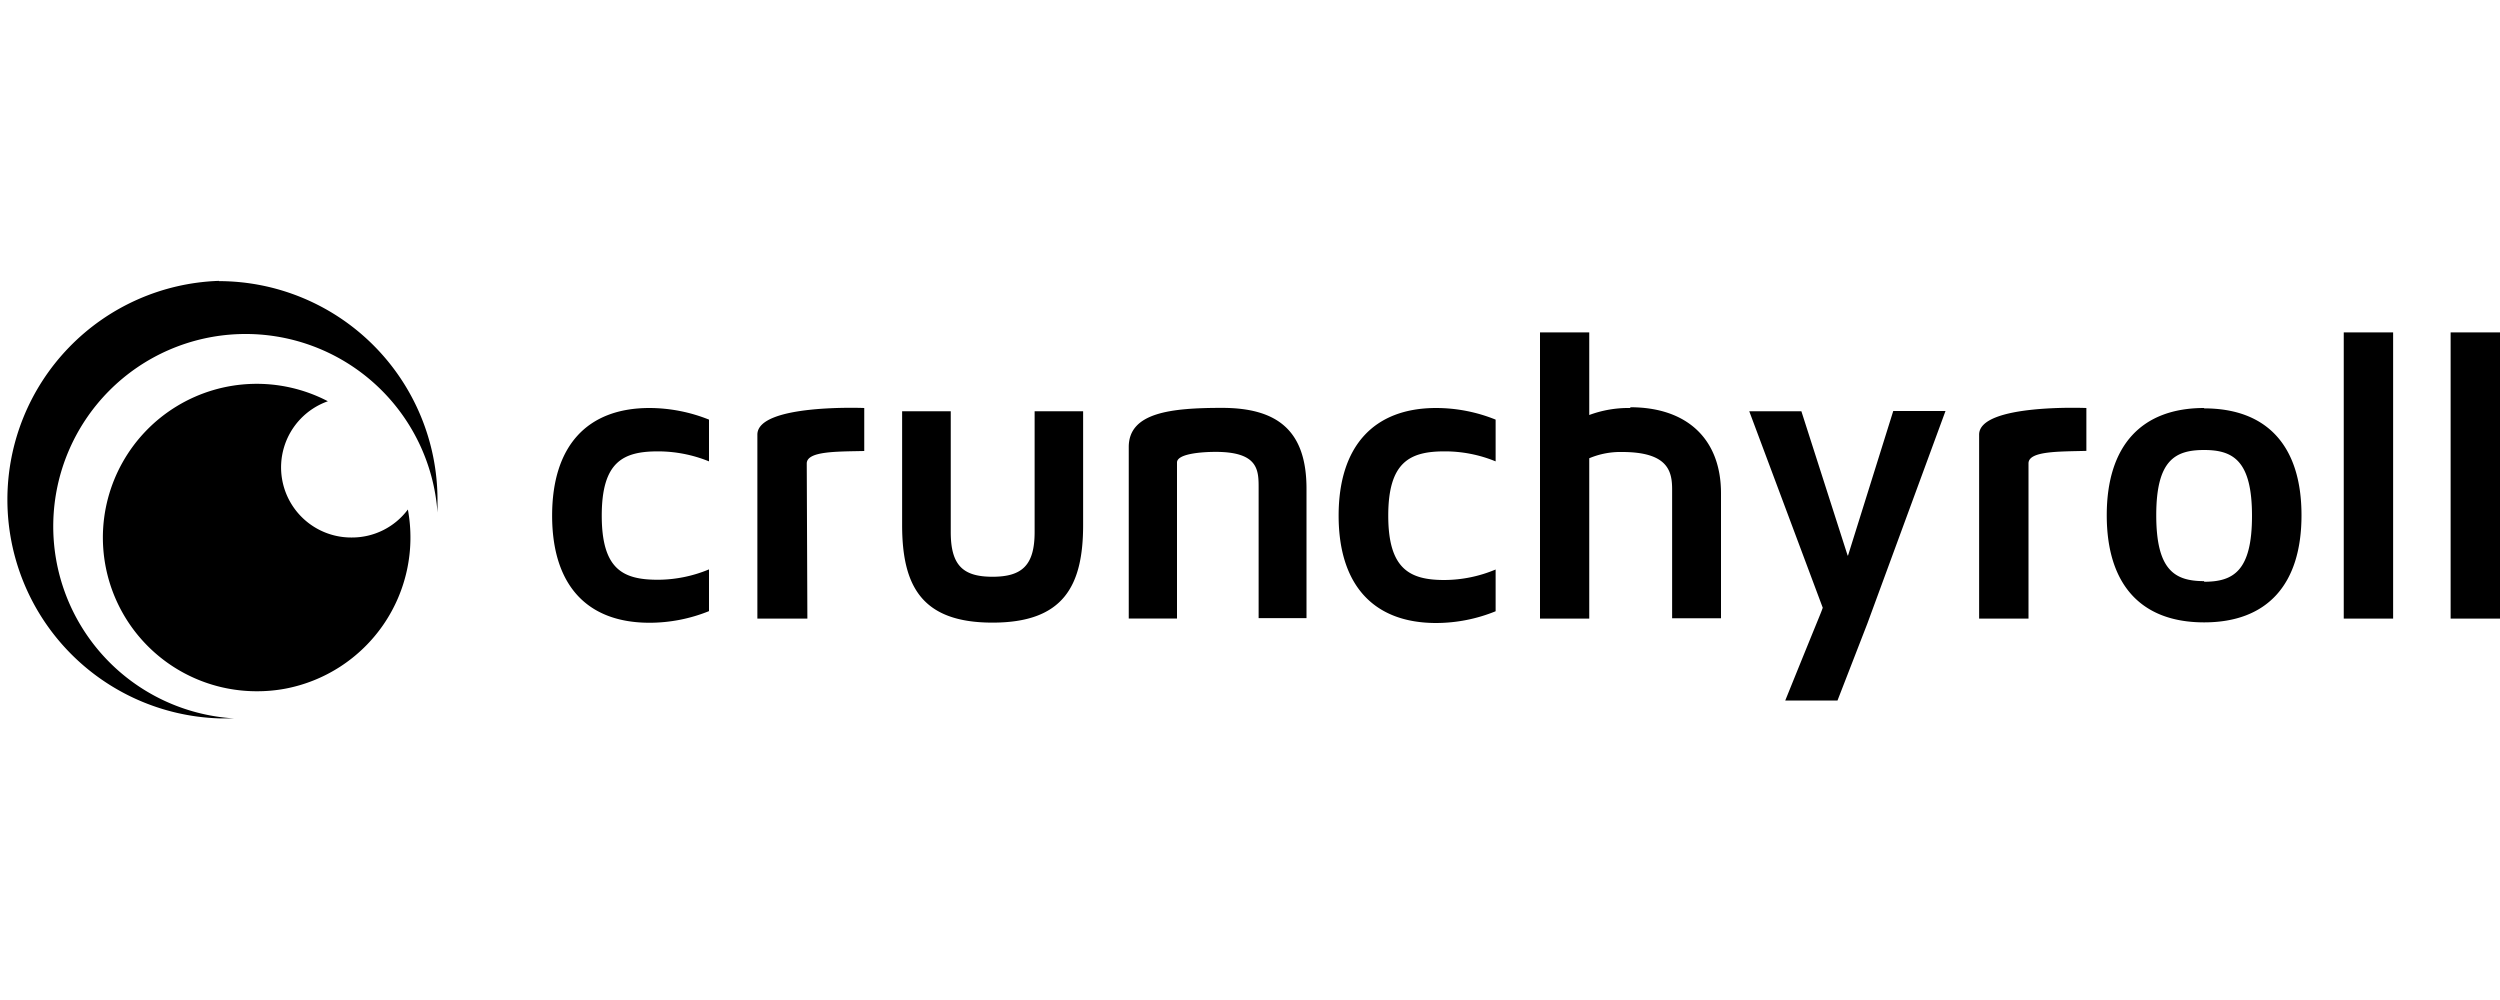 <svg id="Camada_1" data-name="Camada 1" xmlns="http://www.w3.org/2000/svg" viewBox="0 0 200 80"><path d="M97.76,32.63c-4.08,0-7.46.37-7.46,3.13V49.48h3.86V37c0-.71,2-.85,3.09-.85,3.51,0,3.44,1.54,3.44,3v10.3h3.83V39.09C104.52,34.48,102.23,32.63,97.76,32.63Zm98.29,16.86H200V26.59h-3.95Zm-8.55,0h3.95V26.59H187.5Zm-11.17-3c-2.35,0-3.83-.87-3.83-5.27S174,36,176.33,36s3.83.86,3.83,5.27-1.49,5.27-3.83,5.27Zm0-13.85c-5,0-7.79,3-7.79,8.58s2.77,8.57,7.79,8.57,7.79-3,7.79-8.57S181.34,32.67,176.33,32.67Zm-18,2.1V49.49h3.95V37.07c0-1,2.43-.94,4.63-1V32.64s-8.58-.36-8.58,2.13Zm-10.52,9.7L144.11,32.9h-4.17l5.88,15.72c-.21.59,0,0-3,7.42H147l2.39-6.16,6.25-17h-4.18l-3.62,11.57ZM130.43,32.64a9,9,0,0,0-3.29.56V26.59H123.2v22.9h3.94V36.66a6.41,6.41,0,0,1,2.63-.5c3.69,0,4,1.56,4,3v10.3h3.91v-10c0-4.32-2.7-6.88-7.26-6.88ZM119.65,45.56a10.67,10.67,0,0,1-4.1.84c-2.77,0-4.49-.87-4.49-5.15s1.72-5.14,4.49-5.14a10.66,10.66,0,0,1,4.1.8V33.57a12.73,12.73,0,0,0-4.76-.93c-5,0-7.8,3.07-7.8,8.61s2.78,8.59,7.8,8.59a12.66,12.66,0,0,0,4.76-.94V45.56Zm-36.88-3c0,2.66-1,3.58-3.37,3.58s-3.34-.92-3.34-3.58V32.9H72.17V42c0,4.9,1.58,7.81,7.23,7.81s7.25-2.9,7.25-7.81v-9.1H82.77v9.64ZM64.54,37.08c0-1,2.4-.95,4.6-1V32.64s-8.55-.35-8.55,2.13V49.49h4ZM44.17,41.25c0-5.54,2.77-8.61,7.79-8.61a12.89,12.89,0,0,1,4.76.93v3.34a10.84,10.84,0,0,0-4.09-.8c-2.78,0-4.49.83-4.49,5.14s1.71,5.13,4.49,5.13a10.69,10.69,0,0,0,4.09-.83v3.34a12.69,12.69,0,0,1-4.76.93C46.94,49.82,44.17,46.79,44.17,41.25ZM28.16,43a5.57,5.57,0,0,0,4.47-2.24A12.31,12.31,0,0,1,22.79,55.1a12.15,12.15,0,0,1-2.25.2A12.3,12.3,0,0,1,8.23,43h0a12.31,12.31,0,0,1,18-10.9A5.61,5.61,0,0,0,28.16,43ZM17.51,22.49A17.51,17.51,0,0,1,35,40c0,.35,0,.69,0,1A15.39,15.39,0,1,0,18.7,57.47c-.39,0-.79,0-1.19,0a17.51,17.51,0,0,1,0-35Z"/></svg>